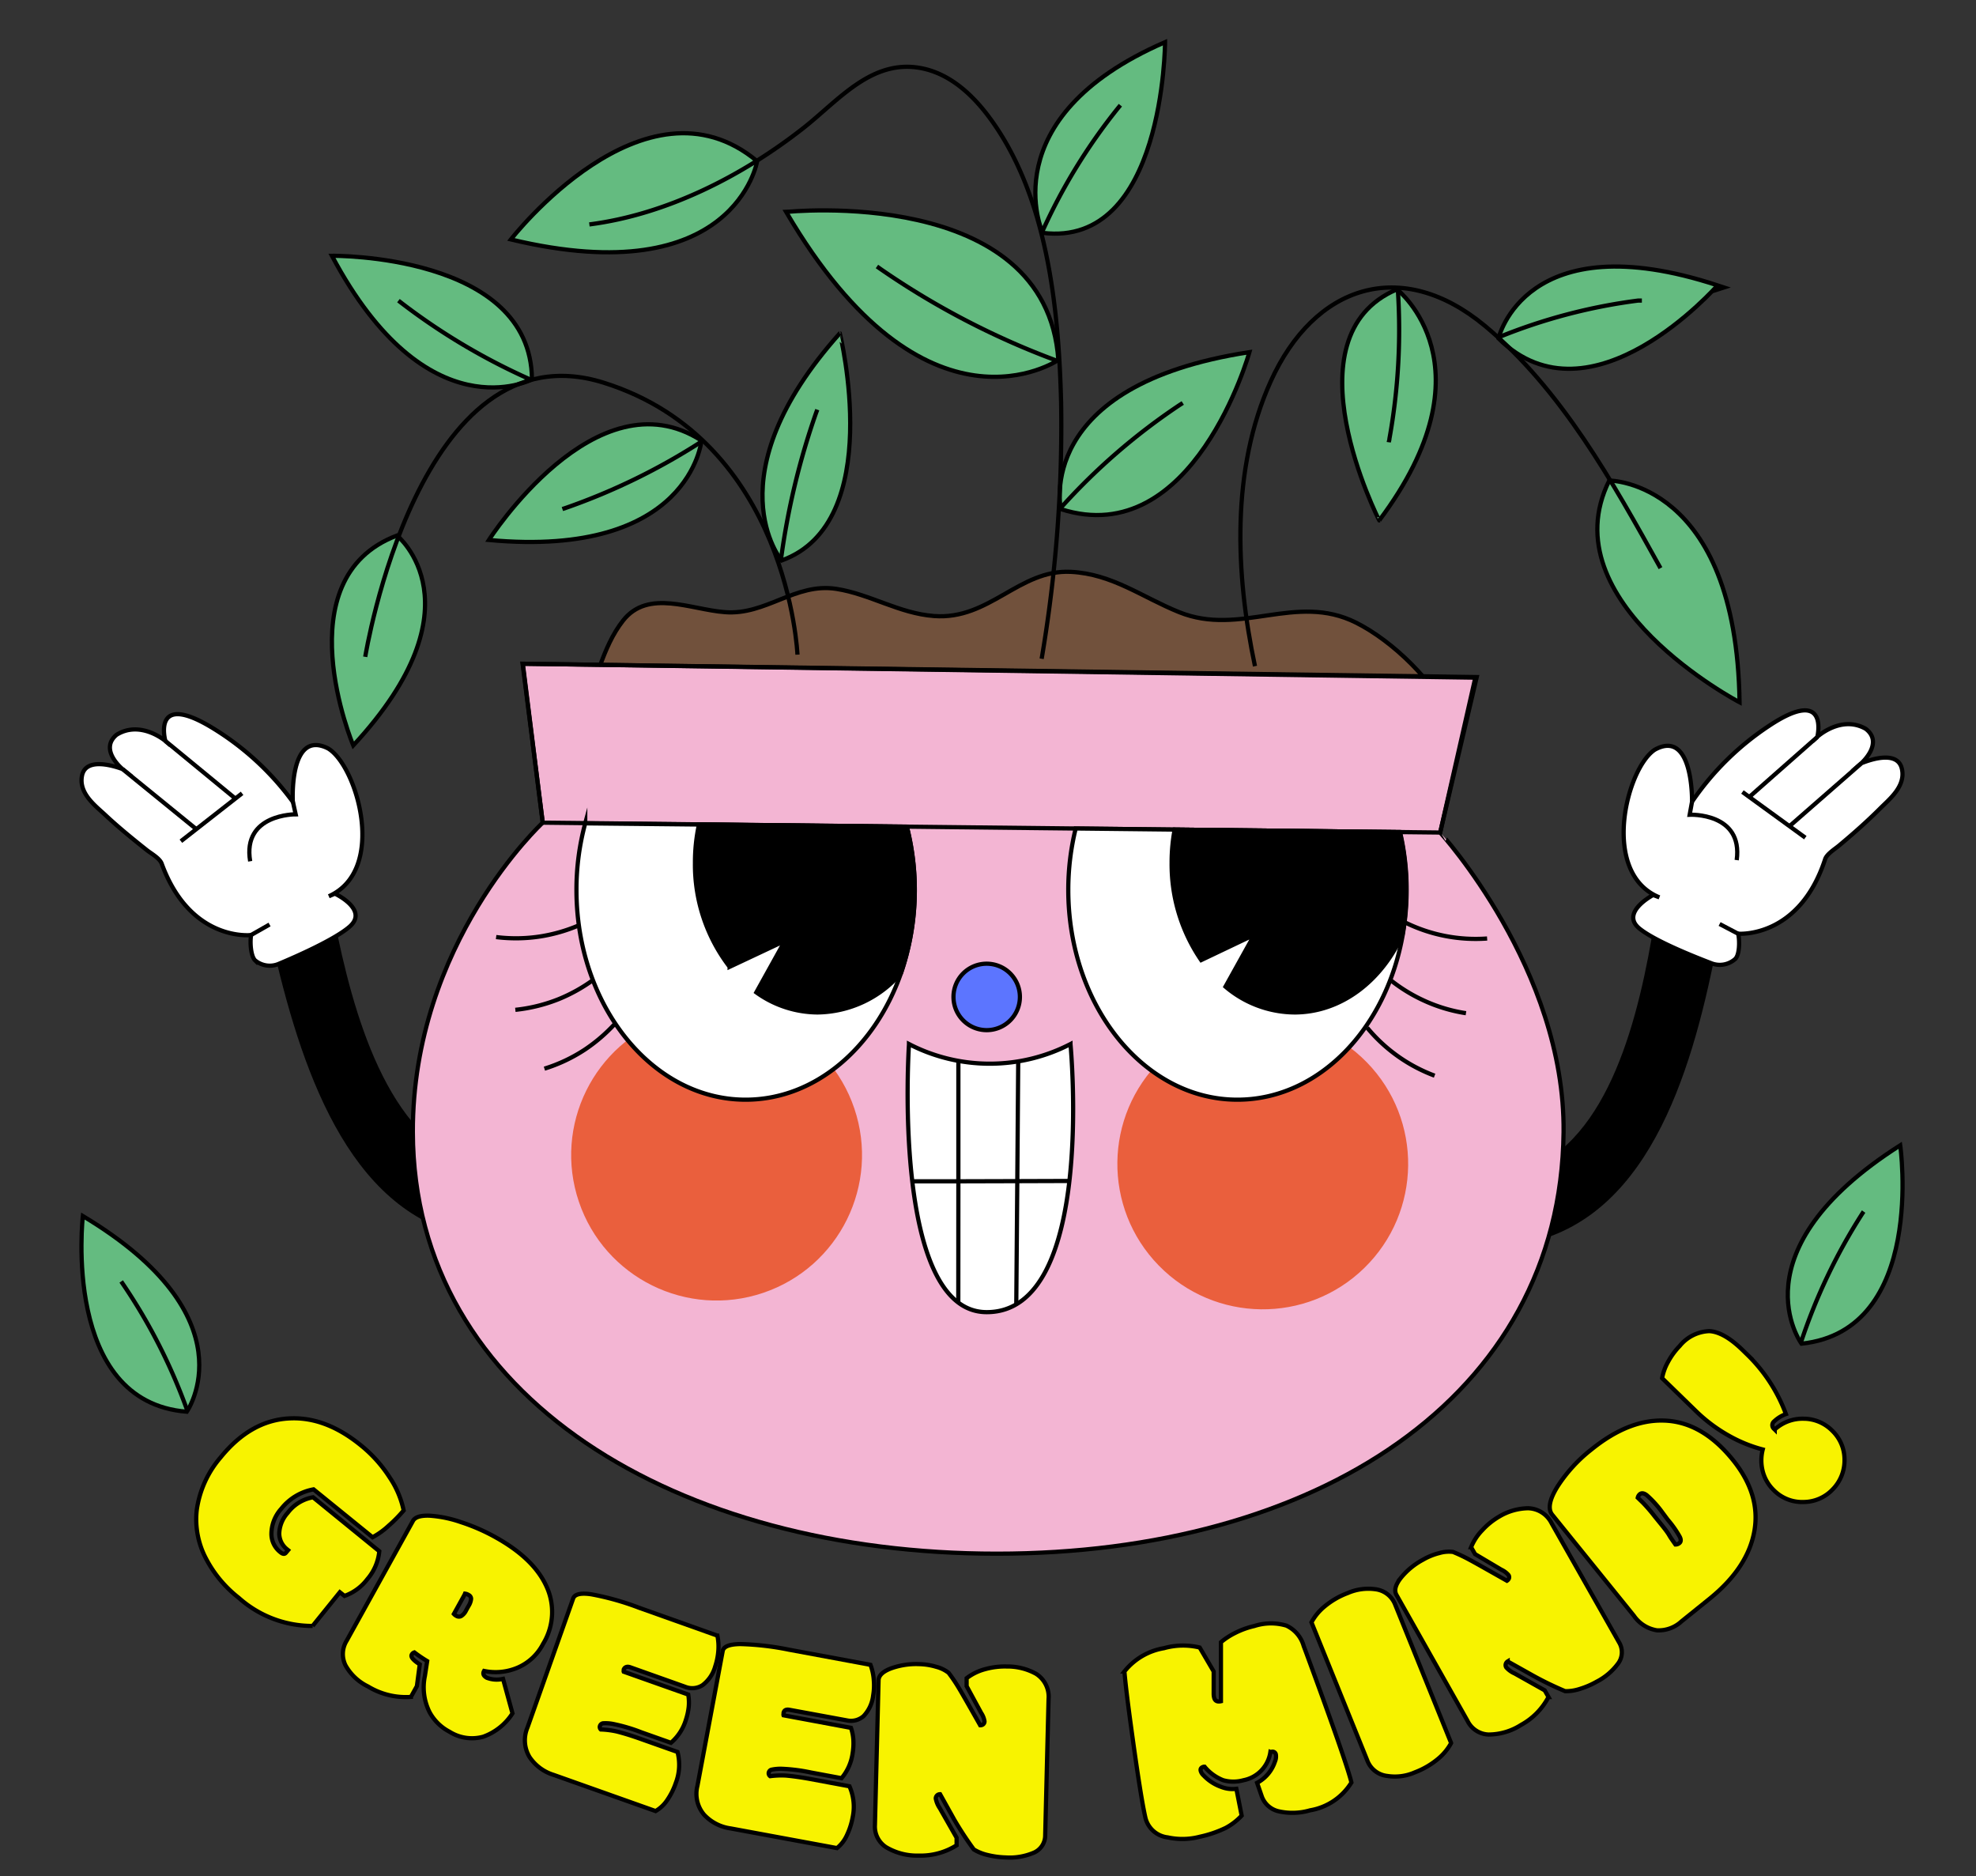 <svg xmlns="http://www.w3.org/2000/svg" viewBox="0 0 234.43 222.56"><rect x="0" y="0" width="234.43" height="222.56" fill="#333333" stroke="none"/><defs><style>.cls-1{fill:#64bb80;}.cls-1,.cls-2,.cls-3,.cls-4,.cls-5,.cls-6,.cls-8,.cls-9{stroke:#000;stroke-miterlimit:10;stroke-width:0.5px;}.cls-3{fill:#fff;}.cls-4{fill:none;}.cls-5{fill:#71513c;}.cls-6{fill:#f3b5d3;}.cls-7{fill:#ea5f3d;}.cls-8{fill:#5c75ff;}.cls-9{fill:#f8f300;}</style></defs><g id="_02" data-name="02"><path class="cls-1" d="M22.16,167.45s7.78-11.16-12.33-23.21C9.83,144.24,7.28,166.28,22.16,167.45Z"/><path class="cls-1" d="M22.23,167.34a66.84,66.84,0,0,0-7.62-15l-.23-.34"/><path class="cls-1" d="M213.73,159.38s-8.07-10.95,11.71-23.53C225.44,135.85,228.57,157.81,213.73,159.38Z"/><path class="cls-1" d="M213.65,159.27a67.43,67.43,0,0,1,7.22-15.21c.08-.12.15-.24.23-.35"/><path class="cls-2" d="M30.63,103.33c.78,3.34,1.57,7.09,2.51,11,3.62,14.91,9.89,31.48,25.34,32.46-.2-2.64-.41-5.33-.51-7.86-11-1.91-15.65-16-18.14-27.83h0c-.7-3.33-1.29-6.47-1.89-9.07C36.86,97.34,29.56,98.67,30.63,103.33Z"/><path class="cls-3" d="M39.73,106l-.72.31c7-3.13,3.33-15.53-.1-17.54-4.65-2.32-4.17,6.34-4.17,6.34A33.16,33.16,0,0,0,25.3,86.4c-7.37-4.53-5.68,1.49-5.68,1.49s-2.93-2.5-5.78-.74c-2.14,1.76.69,4.07.69,4.07-1.43-.52-4.39-1.29-4.8.79s1.57,3.55,2.72,4.62c1.6,1.5,3.3,2.88,5,4.23.5.39,1.49.94,1.73,1.57,3.41,9.34,10.61,8.48,10.61,8.48-.16,1,0,2.54.47,3a2.72,2.72,0,0,0,2.85.4c2.06-.86,6.61-2.87,8.36-4.39C43.79,107.9,39.73,106,39.73,106Z"/><line class="cls-4" x1="19.62" y1="87.89" x2="27.9" y2="94.7"/><line class="cls-4" x1="14.53" y1="91.22" x2="23.28" y2="98.34"/><line class="cls-4" x1="21.46" y1="99.78" x2="28.72" y2="94.1"/><path class="cls-4" d="M34.74,95.06l.34,1.53s-6.36-.07-5.4,5.57"/><line class="cls-4" x1="31.98" y1="109.66" x2="29.64" y2="110.99"/><path class="cls-2" d="M205.13,103.23c-.65,3.36-1.32,7.14-2.12,11-3.1,15-8.79,31.8-24.19,33.32.1-2.65.22-5.34.23-7.87,11-2.3,15.09-16.54,17.16-28.45h0c.59-3.36,1.06-6.51,1.58-9.13C198.7,97.46,206,98.53,205.13,103.23Z"/><path class="cls-3" d="M196.13,106.16l.74.28c-7.09-2.88-3.88-15.4-.52-17.53,4.57-2.48,4.39,6.19,4.39,6.19a33.15,33.15,0,0,1,9.13-9c7.21-4.79,5.74,1.29,5.74,1.29s2.83-2.6,5.74-.94c2.2,1.69-.54,4.09-.54,4.09,1.4-.57,4.33-1.44,4.82.63s-1.45,3.6-2.56,4.71c-1.55,1.55-3.19,3-4.87,4.4-.48.41-1.46,1-1.67,1.63-3.08,9.45-10.31,8.84-10.31,8.84.2,1,.13,2.54-.36,3a2.74,2.74,0,0,1-2.84.5c-2.09-.8-6.7-2.64-8.5-4.1C192.15,108.25,196.13,106.16,196.13,106.16Z"/><line class="cls-4" x1="215.61" y1="87.41" x2="207.56" y2="94.51"/><line class="cls-4" x1="220.81" y1="90.56" x2="212.31" y2="97.99"/><line class="cls-4" x1="214.18" y1="99.36" x2="206.72" y2="93.94"/><path class="cls-4" d="M200.74,95.1l-.28,1.54s6.35-.29,5.58,5.38"/><line class="cls-4" x1="204.01" y1="109.6" x2="206.39" y2="110.85"/><path class="cls-5" d="M172.3,85.53c-2.07-4.66-7.07-9.49-11.41-11.67-7.19-3.6-13.71,1.69-21-1.25-4.39-1.77-7.91-4.53-12.84-4.78-6.15-.31-9.66,5.74-16.24,5.24-4.14-.31-7.6-2.6-11.59-3.22C94.34,69.09,90.88,73,86,72.61c-4.05-.3-9.1-2.78-12.08,1-2.47,3.13-3.36,7.74-4.78,11.4Z"/><path class="cls-1" d="M190.92,57S206,57,206.38,83.3C206.38,83.3,183.72,71.44,190.92,57Z"/><path class="cls-1" d="M165.74,34.32s11.63,9.11-2.11,27.41C163.63,61.73,152.47,39.93,165.74,34.32Z"/><path class="cls-1" d="M165.84,34.4a72.65,72.65,0,0,1-1,17.64c0,.14-.06.28-.08.42"/><path class="cls-1" d="M177.78,40.14s3.16-13.79,26-6.29C203.74,33.85,188.78,51,177.78,40.14Z"/><path class="cls-1" d="M177.81,40a66.15,66.15,0,0,1,16.55-4.35l.43,0"/><path class="cls-4" d="M197,67.39c-5.65-10.18-11.74-21.16-20.81-28.72-9.91-8.25-20.27-4.89-25.45,6.6-4.7,10.43-4.17,22.81-1.85,33.75"/><path class="cls-1" d="M89.83,19.12S87.2,34.77,60.61,28.4C60.61,28.4,76.47,8,89.83,19.12Z"/><path class="cls-1" d="M125.56,42.7s-15.7,10.73-32.29-17.56C93.27,25.14,124.13,21.88,125.56,42.7Z"/><path class="cls-1" d="M125.42,42.8a94.33,94.33,0,0,1-20.91-10.86l-.47-.33"/><path class="cls-1" d="M125.86,60.39s-3.3-14.69,22.37-18.62C148.23,41.77,141.6,65.43,125.86,60.39Z"/><path class="cls-1" d="M125.83,60.26a74.55,74.55,0,0,1,14.1-12.21l.39-.25"/><path class="cls-1" d="M123.7,27.62S117.51,14,138.22,5C138.22,5,138.14,29.41,123.7,27.62Z"/><path class="cls-1" d="M123.65,27.49a67.64,67.64,0,0,1,9-14.68l.27-.33"/><path class="cls-4" d="M69.92,26.62c9.19-1.18,18.18-5.77,25.39-11.43,4.2-3.3,8.16-8.3,14.1-7.08,3.29.67,5.91,3.08,7.86,5.68,7,9.32,8.34,22.78,8.62,34a165,165,0,0,1-2.31,30.35"/><path class="cls-1" d="M47.1,63.52s10.23,8.27-5.19,24.9C41.91,88.42,33.59,68.63,47.1,63.52Z"/><path class="cls-1" d="M63.11,45S50.67,51.56,39.38,30.34C39.38,30.34,63,30.09,63.11,45Z"/><path class="cls-1" d="M63,45.05a75.53,75.53,0,0,1-15.38-9.12l-.35-.27"/><path class="cls-1" d="M83.22,52.26S81.89,66.26,58,64.05C58,64.05,70.7,44.18,83.22,52.26Z"/><path class="cls-1" d="M83.21,52.39a75.69,75.69,0,0,1-16.07,7.85l-.42.14"/><path class="cls-1" d="M92.73,66.48s-8.32-9.91,6.91-26.95C99.64,39.53,105.18,62,92.73,66.48Z"/><path class="cls-1" d="M92.65,66.39A87.59,87.59,0,0,1,96.81,49l.15-.41"/><path class="cls-4" d="M43.33,77.91s6.34-39.39,28.28-32.52,23,32.26,23,32.26"/><path class="cls-6" d="M64.39,97.58,62,78.73,175.2,80.31l-4.34,18.44S185.7,115,185.5,134.29c-.34,31.58-29.54,50-67.24,50s-69.2-18.37-69.28-50C48.92,111.88,64.39,97.58,64.39,97.58Z"/><polygon class="cls-4" points="175.03 80.38 62.03 78.73 64.39 97.58 170.86 98.75 175.03 80.38"/><circle class="cls-7" cx="149.81" cy="138.06" r="17.25" transform="translate(-53.83 143.84) rotate(-44.29)"/><circle class="cls-7" cx="85.02" cy="137" r="17.25" transform="translate(-39.44 34.5) rotate(-18.7)"/><path class="cls-3" d="M107.84,123.88s-2.14,31.78,9.23,31.76c13,0,9.93-31.8,9.93-31.8a20.86,20.86,0,0,1-19.16,0Z"/><polyline class="cls-4" points="113.7 125.85 113.7 140.12 113.69 154.5 113.69 154.51"/><polyline class="cls-4" points="120.8 125.92 120.69 140.1 120.57 154.7"/><polyline class="cls-4" points="108.23 140.12 113.7 140.12 120.69 140.1 126.85 140.08"/><path class="cls-3" d="M126.74,105.55c0,13.74,9,24.89,20.06,24.89,9.64,0,17.68-8.41,19.63-19.62a31.4,31.4,0,0,0,.45-5.27,30,30,0,0,0-.78-6.85l-26.71-.3-11.77-.13A30.31,30.31,0,0,0,126.74,105.55Z"/><path class="cls-3" d="M68.39,105.55c0,13.74,9,24.89,20.07,24.89,8.25,0,15.35-6.19,18.43-15a30.46,30.46,0,0,0,.7-17.37l-24.66-.27-13.5-.14A30,30,0,0,0,68.39,105.55Z"/><path class="cls-2" d="M148.81,110.88l-6.3,3A20.1,20.1,0,0,1,139,102.33a21,21,0,0,1,.36-3.93l26.71.3a30,30,0,0,1,.78,6.85,31.4,31.4,0,0,1-.45,5.27c-2.48,5.52-7.29,9.27-12.82,9.27a12.78,12.78,0,0,1-8.19-3.06Z"/><path class="cls-2" d="M93.13,111.59l-6.57,3.09a19.89,19.89,0,0,1-4.11-12.35,21.08,21.08,0,0,1,.48-4.55l24.66.27a30.46,30.46,0,0,1-.7,17.37A13.21,13.21,0,0,1,97,120.09a12.54,12.54,0,0,1-7.27-2.38Z"/><path class="cls-4" d="M176.43,111.32a18.9,18.9,0,0,1-9.66-1.87"/><path class="cls-4" d="M173.92,120.18a18.68,18.68,0,0,1-5.1-1.55,19.07,19.07,0,0,1-3.9-2.42"/><path class="cls-4" d="M170.2,127.59a19,19,0,0,1-8-5.69"/><path class="cls-4" d="M58.86,111.15a18.93,18.93,0,0,0,5.33-.09,19.17,19.17,0,0,0,4.41-1.27"/><path class="cls-4" d="M61.14,119.78a19.17,19.17,0,0,0,5.17-1.28,19.47,19.47,0,0,0,4-2.22"/><path class="cls-4" d="M64.59,126.76a18.93,18.93,0,0,0,4.82-2.28,19.66,19.66,0,0,0,3.5-3"/><path class="cls-8" d="M113.12,118.24a3.94,3.94,0,1,0,3.94-3.93A3.93,3.93,0,0,0,113.12,118.24Z"/><path class="cls-9" d="M37.14,177.6,45,184a5.94,5.94,0,0,1-1.41,3.3,5.85,5.85,0,0,1-2.72,2l-.55-.44-3.23,4a13.09,13.09,0,0,1-8.76-3.33,14.26,14.26,0,0,1-3.91-4.7,9.94,9.94,0,0,1-1.08-5.7,12.15,12.15,0,0,1,2.83-6.26q3.53-4.35,8.06-4.62,4.32-.27,8.55,3.16a15.88,15.88,0,0,1,3.44,3.82,11.1,11.1,0,0,1,1.67,3.93,16.21,16.21,0,0,1-1.77,1.8,9.13,9.13,0,0,1-1.92,1.38l-7-5.68a6.32,6.32,0,0,0-3.83,2.3,4.48,4.48,0,0,0-1.17,3,2.75,2.75,0,0,0,1.07,2.16c.28.23.5.25.66.05l.25-.3-.15-.12a2.4,2.4,0,0,1-.9-1.87,3.83,3.83,0,0,1,1-2.43A4.81,4.81,0,0,1,37.14,177.6Z"/><path class="cls-9" d="M59.68,199.14l1.12,4.09A6.89,6.89,0,0,1,57.33,206a5,5,0,0,1-4-.59,5.66,5.66,0,0,1-2.36-2.31,6.56,6.56,0,0,1-.56-4.31l.27-1.76A16.72,16.72,0,0,1,49.16,196a.52.52,0,0,0-.31.26c-.15.27.17.66.95,1.16L49.46,200l-.71,1.28a8.64,8.64,0,0,1-5.09-1.24A6.08,6.08,0,0,1,41,197.55a3,3,0,0,1,.13-2.94L49,180.39c.25-.44.89-.64,1.93-.61a14.16,14.16,0,0,1,3.73.76,23,23,0,0,1,4.13,1.8q4.48,2.49,6,5.74a7.22,7.22,0,0,1-.36,6.91,6.12,6.12,0,0,1-3,2.81,6.69,6.69,0,0,1-4,.4c-.18.32-.07.58.31.8A3.25,3.25,0,0,0,59.68,199.14Zm-5.83-7.7a1,1,0,0,0,.32.24.56.56,0,0,0,.56,0,1.56,1.56,0,0,0,.56-.65l.3-.54a1.93,1.93,0,0,0,.3-.84.51.51,0,0,0-.29-.46,1,1,0,0,0-.43-.16,2,2,0,0,1-.13.26Z"/><path class="cls-9" d="M75.81,190.7l9.3,3.31a6.54,6.54,0,0,1,.1,1.93,7.63,7.63,0,0,1-.36,1.72,4.18,4.18,0,0,1-1.51,2.23,2.24,2.24,0,0,1-2.07.18l-6.5-2.31c-.4-.14-.66,0-.77.26l0,.13a.19.19,0,0,0,0,.14L81.65,201a5.46,5.46,0,0,1,.06,1.44,7.28,7.28,0,0,1-.33,1.53,5.79,5.79,0,0,1-1.78,2.75l-3.5-1.24a20.06,20.06,0,0,0-3.39-1,4.68,4.68,0,0,0-1.19-.07.47.47,0,0,0-.34.3.4.4,0,0,0,.1.43,10.4,10.4,0,0,1,1.89.24c.84.21,1.73.49,2.67.82l4.54,1.61a6,6,0,0,1-.21,3.69,8.37,8.37,0,0,1-1,2,4.21,4.21,0,0,1-1.39,1.32l-12.09-4.29a5.34,5.34,0,0,1-2.86-2.11,3.85,3.85,0,0,1-.25-3.51L68,189.6c.18-.51.91-.68,2.17-.49A32.11,32.11,0,0,1,75.81,190.7Z"/><path class="cls-9" d="M93.56,195.67l9.71,1.8a6.31,6.31,0,0,1,.4,1.89,7,7,0,0,1-.08,1.75,4.25,4.25,0,0,1-1.13,2.44,2.26,2.26,0,0,1-2,.51l-6.79-1.25c-.41-.08-.65.05-.71.37l0,.14a.2.2,0,0,0,0,.14l8,1.49a5.58,5.58,0,0,1,.28,1.4,7,7,0,0,1-.08,1.57,5.81,5.81,0,0,1-1.32,3l-3.65-.68a20.44,20.44,0,0,0-3.51-.44,5.12,5.12,0,0,0-1.19.12.47.47,0,0,0-.29.35.42.42,0,0,0,.17.41,10.08,10.08,0,0,1,1.91-.07c.86.08,1.78.21,2.77.39l4.73.88a6,6,0,0,1,.38,3.67,8.38,8.38,0,0,1-.69,2.14,4.13,4.13,0,0,1-1.17,1.52L86.7,216.88a5.3,5.3,0,0,1-3.16-1.62,3.82,3.82,0,0,1-.8-3.42l3-16c.1-.54.79-.81,2.07-.83A32.86,32.86,0,0,1,93.56,195.67Z"/><path class="cls-9" d="M103.8,216.49l.43-17.15c0-.59.5-1.07,1.47-1.44a8.81,8.81,0,0,1,3.38-.51,7.58,7.58,0,0,1,2,.32,4,4,0,0,1,1.46.71,19.14,19.14,0,0,1,1.24,1.84c.38.63,1.21,2.09,2.51,4.38a.51.51,0,0,0,.35-.11.44.44,0,0,0,.16-.36,2.51,2.51,0,0,0-.4-1L114.68,200l0-.94a6.18,6.18,0,0,1,2.15-1.06,8.71,8.71,0,0,1,2.6-.33,7,7,0,0,1,3.49.87,3.22,3.22,0,0,1,1.48,3L124,217.7a2.23,2.23,0,0,1-1.46,2.1,7.24,7.24,0,0,1-3.21.52,10.13,10.13,0,0,1-2.16-.29,5.46,5.46,0,0,1-1.64-.66,41.27,41.27,0,0,1-2.33-3.55l-1.67-3a.5.5,0,0,0-.51.52,3,3,0,0,0,.47,1.13l2,3.51,0,.9A8,8,0,0,1,109,220.1a7.17,7.17,0,0,1-3.88-1A2.91,2.91,0,0,1,103.8,216.49Z"/><path class="cls-9" d="M155.43,214.73a7.47,7.47,0,0,1-3.76.11,2.77,2.77,0,0,1-2-1.84l-.53-1.53a4.41,4.41,0,0,0,2.12-2.52,1.51,1.51,0,0,0,.11-.82.4.4,0,0,0-.54-.33h-.05a.09.09,0,0,1-.06,0,4,4,0,0,1-3.19,3.36,4.45,4.45,0,0,1-2.41,0,5.42,5.42,0,0,1-2.21-1.6l-.1,0c-.3.08-.42.24-.36.49a1.13,1.13,0,0,0,.35.55,5.26,5.26,0,0,0,2.08,1.35,3.65,3.65,0,0,0,1.8.23l.63,3.18a7.28,7.28,0,0,1-1.88,1.45,13.54,13.54,0,0,1-3.07,1.05,8.17,8.17,0,0,1-3.83.08,3.08,3.08,0,0,1-2.62-2.25c-.35-1.45-.94-5.11-1.74-11-.42-3.06-.67-5.2-.77-6.43a7.6,7.6,0,0,1,4.69-2.76,8.39,8.39,0,0,1,4.24-.08l1.66,2.84v2.59a2,2,0,0,0,.05.5c.09.39.36.54.81.44v-7a8.36,8.36,0,0,1,1.63-1.07,10,10,0,0,1,2.33-.85,6.44,6.44,0,0,1,3.8-.05,3.8,3.8,0,0,1,2.06,2.43c.09.24.24.63.44,1.18q4.66,12.65,5.22,15A7.15,7.15,0,0,1,155.43,214.73Z"/><path class="cls-9" d="M165.53,190.35l6.63,16.4a6.36,6.36,0,0,1-1.52,1.85,9.64,9.64,0,0,1-2.79,1.63,5.86,5.86,0,0,1-3.29.42,2.86,2.86,0,0,1-2.34-1.82l-6.63-16.4a6.39,6.39,0,0,1,1.52-1.85,9.48,9.48,0,0,1,2.78-1.62,6.11,6.11,0,0,1,3.31-.45A2.89,2.89,0,0,1,165.53,190.35Z"/><path class="cls-9" d="M174.1,204.11l-8.43-14.94c-.29-.52-.12-1.18.52-2a8.58,8.58,0,0,1,2.64-2.17,7.46,7.46,0,0,1,1.92-.78,4,4,0,0,1,1.63-.14,19.48,19.48,0,0,1,2,.95c.64.34,2.1,1.17,4.4,2.47a.6.6,0,0,0,.24-.28.43.43,0,0,0-.05-.39,2.46,2.46,0,0,0-.85-.64L175,184.34l-.47-.82a6.25,6.25,0,0,1,1.31-2,8.52,8.52,0,0,1,2-1.62,6.88,6.88,0,0,1,3.45-1,3.21,3.21,0,0,1,2.8,1.8l8,14.12a2.24,2.24,0,0,1-.17,2.56,7.27,7.27,0,0,1-2.49,2.09,9.81,9.81,0,0,1-2,.86,5.32,5.32,0,0,1-1.74.27,38.79,38.79,0,0,1-3.82-1.85l-3-1.68a.51.51,0,0,0-.17.71,2.88,2.88,0,0,0,1,.72l3.56,2,.45.79a8,8,0,0,1-3.27,3.32,7.18,7.18,0,0,1-3.84,1.13A2.9,2.9,0,0,1,174.1,204.11Z"/><path class="cls-9" d="M199.49,192.32a4,4,0,0,1-2.91,1.06,4.1,4.1,0,0,1-2.73-1.72l-9.7-12c-.54-.67-.33-1.79.64-3.35a17.92,17.92,0,0,1,4-4.37q4.4-3.57,8.6-3.44,4.51.12,8.19,4.66,3.31,4.09,2.56,8.42t-5.25,8ZM197,179.1a12.26,12.26,0,0,0-1.61-1.73c-.34-.27-.63-.31-.84-.14a.76.76,0,0,0-.25.42l.6.58a19.38,19.38,0,0,1,1.43,1.66l.7.86c.49.6.83,1.05,1,1.35s.36.55.5.76l.24.34a.7.7,0,0,0,.46-.16c.22-.17.23-.46,0-.85a12,12,0,0,0-1.37-1.93Z"/><path class="cls-9" d="M211.88,167.73a3.93,3.93,0,0,0-1.38.85.58.58,0,0,0,0,.93l.05.05a4.89,4.89,0,0,1,3.42-1.28,4.79,4.79,0,0,1,3.4,1.42,4.74,4.74,0,0,1,1.46,3.45,4.9,4.9,0,0,1-1.41,3.52,4.79,4.79,0,0,1-3.47,1.49,4.71,4.71,0,0,1-3.49-1.38,4.8,4.8,0,0,1-1.33-2.26,5.17,5.17,0,0,1,0-2.59,16.82,16.82,0,0,1-4.08-1.67,18.49,18.49,0,0,1-3.86-2.9l-4-3.89a6.28,6.28,0,0,1,.7-1.92,8.44,8.44,0,0,1,1.39-1.9,4.75,4.75,0,0,1,3.51-1.76q1.72.09,3.92,2.22l.79.77A19.07,19.07,0,0,1,211.88,167.73Z"/></g></svg>